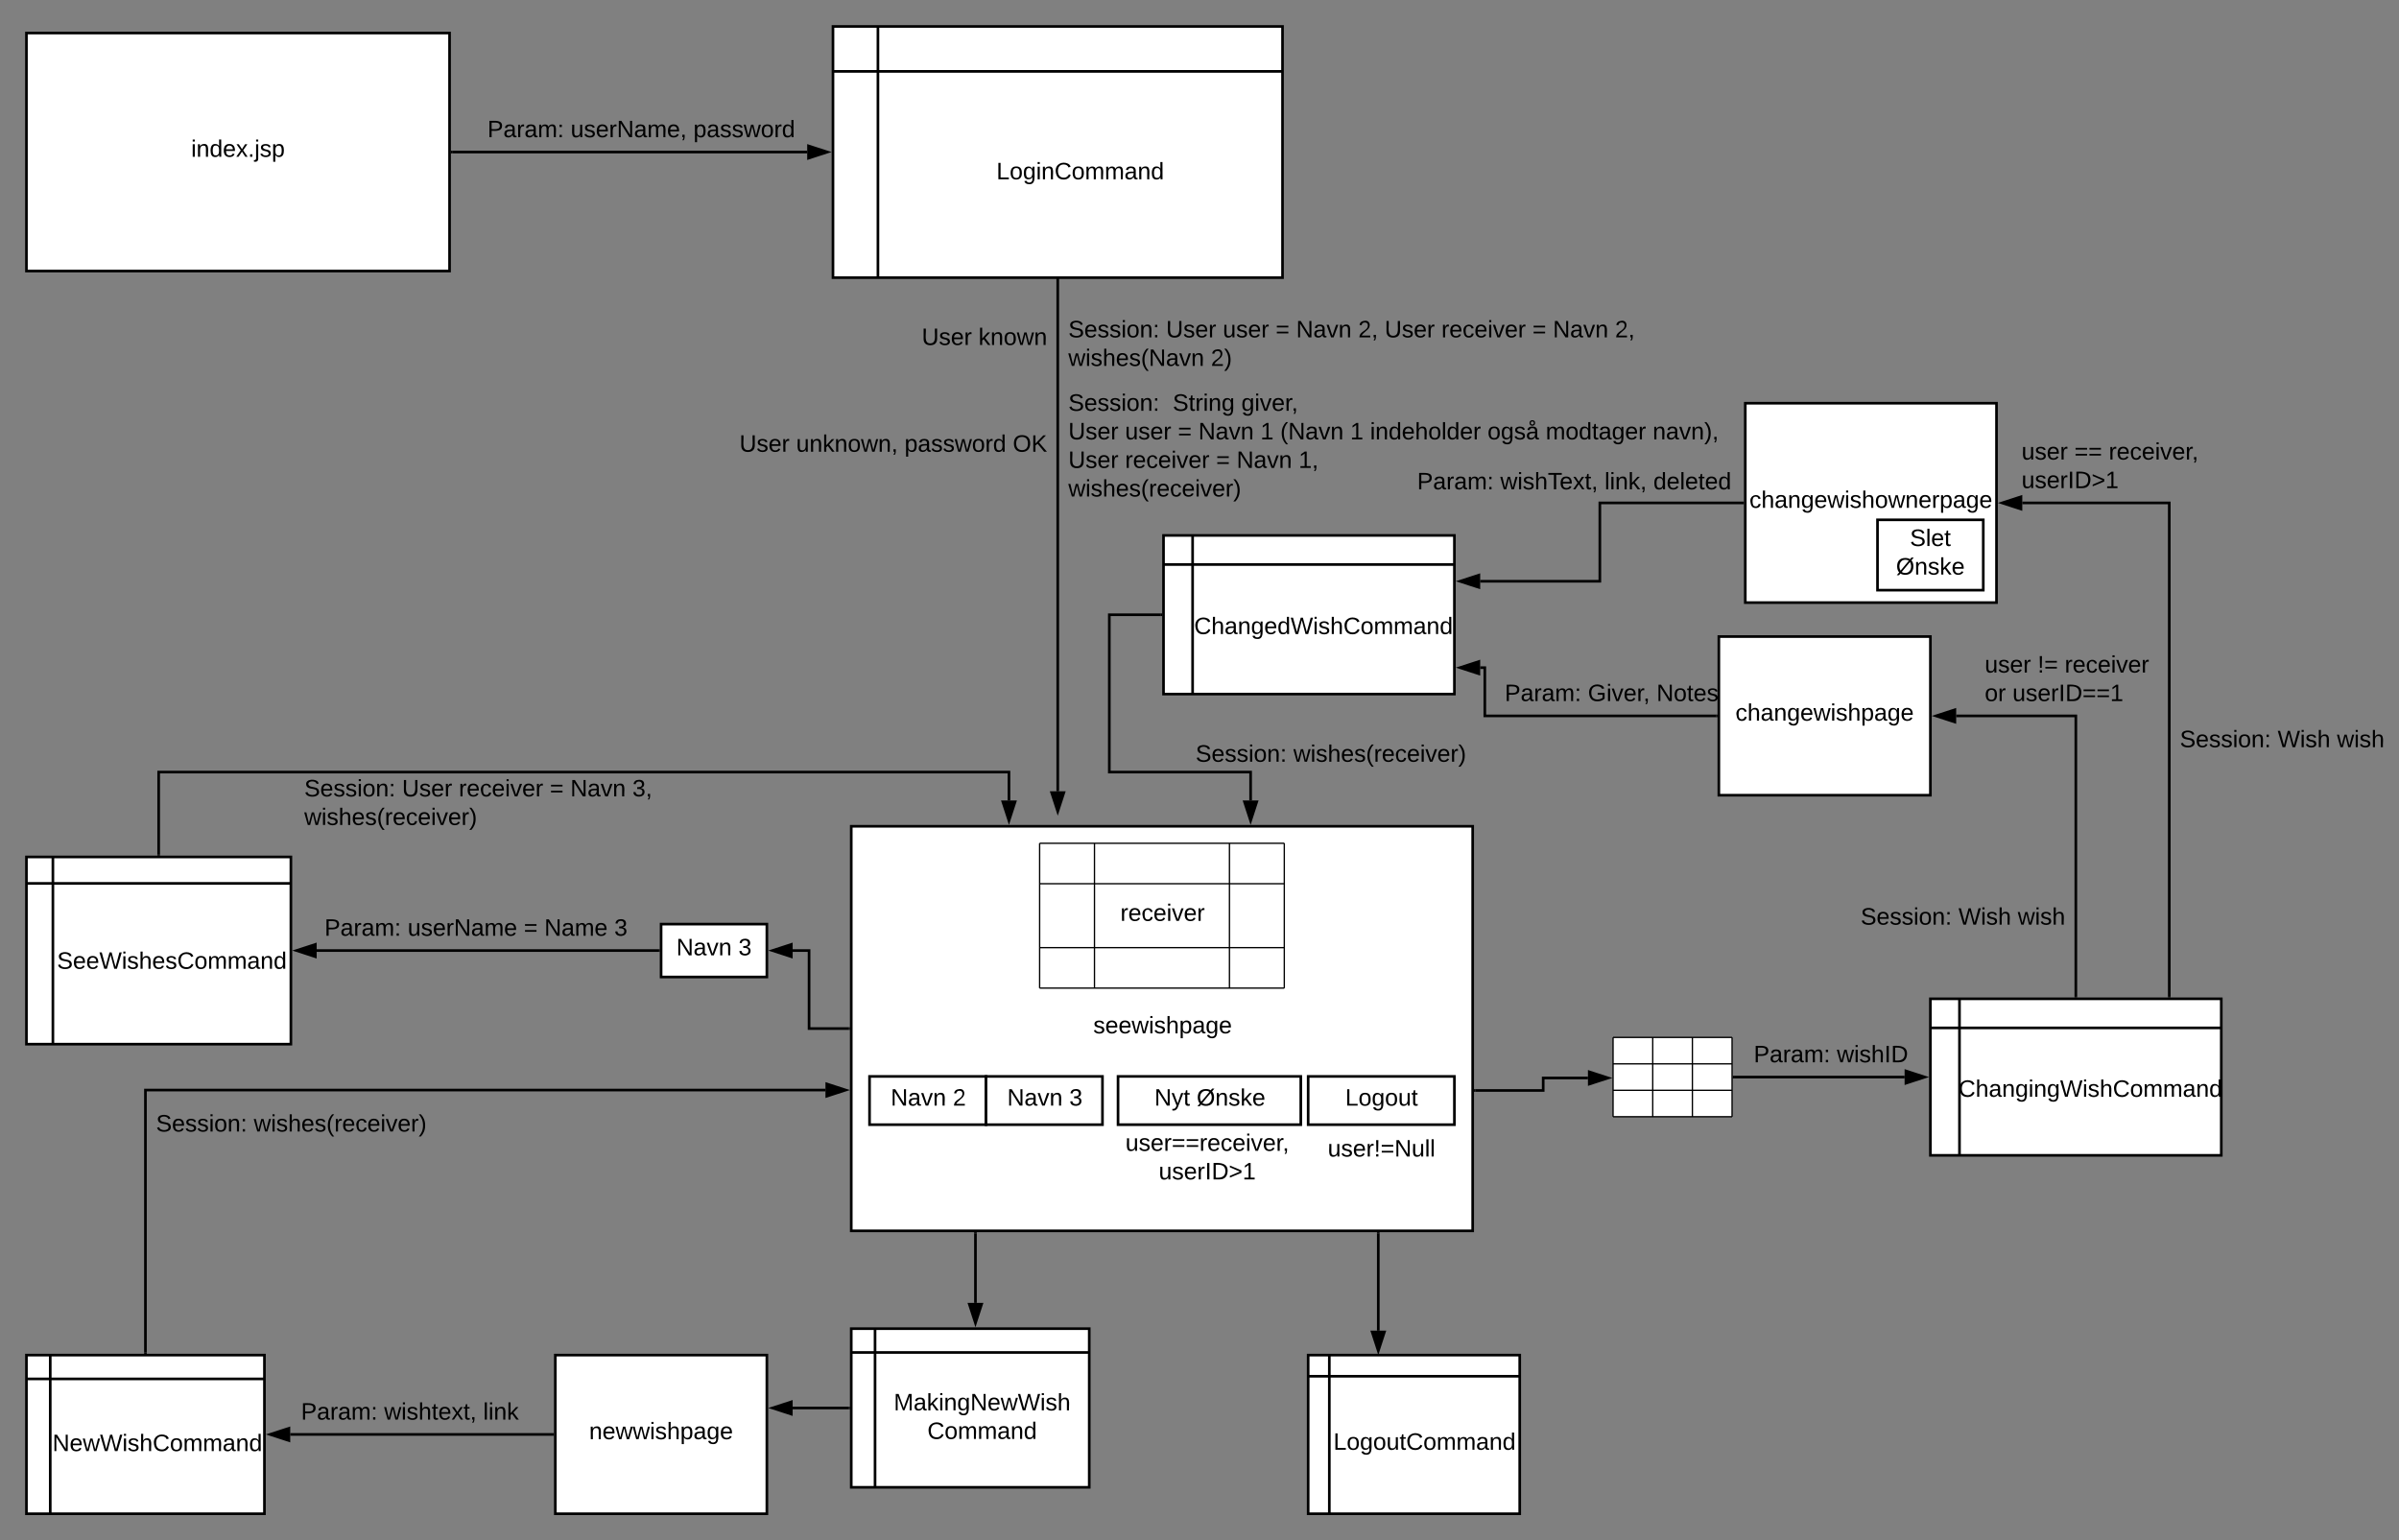 <svg xmlns="http://www.w3.org/2000/svg" xmlns:xlink="http://www.w3.org/1999/xlink" xmlns:lucid="lucid" width="1814.42" height="1165"><rect width="100%" height="100%" fill="#808080" stroke="none"/><g transform="translate(-40 -55)" lucid:page-tab-id="0_0"><path d="M60 80h320v180H60z" stroke="#000" stroke-width="2" fill="#fff"/><use xlink:href="#a" transform="matrix(1,0,0,1,65,85) translate(119.55 88.6)"/><path d="M382 170h268.5" stroke="#000" stroke-width="2" fill="none"/><path d="M382.03 171H381v-2h1.03z"/><path d="M665.76 170l-14.26 4.64v-9.28z" stroke="#000" stroke-width="2"/><use xlink:href="#b" transform="matrix(1,0,0,1,408.675,144.4) translate(0 14.4)"/><use xlink:href="#c" transform="matrix(1,0,0,1,408.675,144.4) translate(62.9 14.4)"/><use xlink:href="#d" transform="matrix(1,0,0,1,408.675,144.4) translate(155.75 14.4)"/><path d="M670 75h340v190H670zm34 0v190m-34-156h340" stroke="#000" stroke-width="2" fill="#fff"/><use xlink:href="#e" transform="matrix(1,0,0,1,709,114) translate(84.6 76.6)"/><path d="M1500 810.5h220v118.4h-220zm22 0v118.4m-22-96.4h220" stroke="#000" stroke-width="2" fill="#fff"/><use xlink:href="#f" transform="matrix(1,0,0,1,1527,837.5) translate(-5.825 47.1)"/><path d="M1260 839.7h30v20h-30zM1290 839.7h30v20h-30zM1320 839.7h30v20h-30zM1260 859.7h30v20h-30zM1290 859.7h30v20h-30zM1320 859.7h30v20h-30zM1260 879.7h30v20h-30zM1290 879.7h30v20h-30zM1320 879.7h30v20h-30z" fill="#fff"/><path d="M1260 839.7v20M1290 839.7v20M1320 839.7v20M1350 839.7v20M1260 859.7v20M1290 859.7v20M1320 859.7v20M1350 859.7v20M1260 879.7v20M1290 879.7v20M1320 879.7v20M1350 879.7v20M1260 839.7h30M1290 839.7h30M1320 839.7h30M1260 859.7h30M1290 859.7h30M1320 859.7h30M1260 879.7h30M1260 899.7h30M1290 879.7h30M1290 899.7h30M1320 879.7h30M1320 899.7h30" stroke="#000" fill="none"/><path d="M1155.82 879.84h51.34v-9.47H1241" stroke="#000" stroke-width="2" fill="none"/><path d="M1155.85 880.84h-1.03v-2h1.03z"/><path d="M1256.26 870.37L1242 875v-9.27z" stroke="#000" stroke-width="2"/><path d="M1351.5 869.7h129" stroke="#000" stroke-width="2" fill="none"/><path d="M1351.53 870.7h-1.03v-2h1.03z"/><path d="M1495.76 869.7l-14.26 4.64v-9.28z" stroke="#000" stroke-width="2"/><use xlink:href="#b" transform="matrix(1,0,0,1,1366.375,844.1) translate(0 14.4)"/><use xlink:href="#g" transform="matrix(1,0,0,1,1366.375,844.1) translate(62.9 14.4)"/><path d="M540 754h80v40h-80z" stroke="#000" stroke-width="2" fill="#fff"/><use xlink:href="#h" transform="matrix(1,0,0,1,545,759) translate(6.525 18.6)"/><use xlink:href="#i" transform="matrix(1,0,0,1,545,759) translate(53.475 18.6)"/><path d="M681.82 833h-29.9v-59H639.5" stroke="#000" stroke-width="2" fill="none"/><path d="M682.82 834h-1.02v-2h1.02z"/><path d="M624.24 774l14.26-4.64v9.28z" stroke="#000" stroke-width="2"/><path d="M538 774H279.5" stroke="#000" stroke-width="2" fill="none"/><path d="M539 775h-1.03v-2H539z"/><path d="M264.24 774l14.26-4.64v9.28z" stroke="#000" stroke-width="2"/><use xlink:href="#b" transform="matrix(1,0,0,1,285.425,748.4) translate(0 14.4)"/><use xlink:href="#j" transform="matrix(1,0,0,1,285.425,748.4) translate(62.9 14.4)"/><use xlink:href="#k" transform="matrix(1,0,0,1,285.425,748.4) translate(150.75 14.4)"/><use xlink:href="#l" transform="matrix(1,0,0,1,285.425,748.4) translate(166.25 14.4)"/><use xlink:href="#i" transform="matrix(1,0,0,1,285.425,748.4) translate(219.15 14.4)"/><path d="M60 703.2h200v141.6H60zm20 0v141.6M60 723.2h200" stroke="#000" stroke-width="2" fill="#fff"/><use xlink:href="#m" transform="matrix(1,0,0,1,85,728.2) translate(-1.875 59.6)"/><path d="M160 701.2V639h643.1v21.5" stroke="#000" stroke-width="2" fill="none"/><path d="M161 702.2h-2v-1.03h2z"/><path d="M803.1 675.76l-4.63-14.26h9.27z" stroke="#000" stroke-width="2"/><use xlink:href="#n" transform="matrix(1,0,0,1,270.138,643) translate(0 14.4)"/><use xlink:href="#o" transform="matrix(1,0,0,1,270.138,643) translate(73.95 14.4)"/><use xlink:href="#p" transform="matrix(1,0,0,1,270.138,643) translate(116.85 14.4)"/><use xlink:href="#k" transform="matrix(1,0,0,1,270.138,643) translate(185.7 14.4)"/><use xlink:href="#q" transform="matrix(1,0,0,1,270.138,643) translate(201.2 14.4)"/><use xlink:href="#r" transform="matrix(1,0,0,1,270.138,643) translate(248.15 14.4)"/><use xlink:href="#s" transform="matrix(1,0,0,1,270.138,643) translate(0 36)"/><path d="M1340 536.5h160v120h-160z" stroke="#000" stroke-width="2" fill="#fff"/><use xlink:href="#t" transform="matrix(1,0,0,1,1345,541.5) translate(7.55 58.6)"/><path d="M1680.67 808.5V435.4H1569.5" stroke="#000" stroke-width="2" fill="none"/><path d="M1681.67 809.5h-2v-1.03h2z"/><path d="M1554.24 435.4l14.26-4.64v9.28z" stroke="#000" stroke-width="2"/><use xlink:href="#u" transform="matrix(1,0,0,1,1568.946,388.2) translate(0 14.4)"/><use xlink:href="#v" transform="matrix(1,0,0,1,1568.946,388.2) translate(39.95 14.4)"/><use xlink:href="#w" transform="matrix(1,0,0,1,1568.946,388.2) translate(65.95 14.4)"/><use xlink:href="#x" transform="matrix(1,0,0,1,1568.946,388.2) translate(0 36)"/><use xlink:href="#n" transform="matrix(1,0,0,1,1688.667,605.777) translate(0 14.4)"/><use xlink:href="#y" transform="matrix(1,0,0,1,1688.667,605.777) translate(73.95 14.4)"/><use xlink:href="#z" transform="matrix(1,0,0,1,1688.667,605.777) translate(118.85 14.4)"/><path d="M1338 596.5h-175V560h-3.5" stroke="#000" stroke-width="2" fill="none"/><path d="M1339 597.5h-1.03v-2h1.03z"/><path d="M1144.24 560l14.26-4.64v9.28z" stroke="#000" stroke-width="2"/><use xlink:href="#b" transform="matrix(1,0,0,1,1178.059,570.9) translate(0 14.4)"/><use xlink:href="#A" transform="matrix(1,0,0,1,1178.059,570.9) translate(62.9 14.4)"/><use xlink:href="#B" transform="matrix(1,0,0,1,1178.059,570.9) translate(114.8 14.4)"/><path d="M920 460h220v120H920zm22 0v120m-22-98h220" stroke="#000" stroke-width="2" fill="#fff"/><use xlink:href="#C" transform="matrix(1,0,0,1,947,487) translate(-3.85 47.6)"/><path d="M918 520h-39v119h106.87v21.5" stroke="#000" stroke-width="2" fill="none"/><path d="M919 521h-1.03v-2H919z"/><path d="M985.87 675.76l-4.64-14.26h9.27z" stroke="#000" stroke-width="2"/><use xlink:href="#n" transform="matrix(1,0,0,1,944.27,616.774) translate(0 14.4)"/><use xlink:href="#D" transform="matrix(1,0,0,1,944.27,616.774) translate(73.95 14.4)"/><path d="M1358 435.4h-108v59.27h-90.5" stroke="#000" stroke-width="2" fill="none"/><path d="M1359 436.4h-1.03v-2h1.03z"/><path d="M1144.24 494.67l14.26-4.64v9.27z" stroke="#000" stroke-width="2"/><use xlink:href="#b" transform="matrix(1,0,0,1,1111.819,410.737) translate(0 14.4)"/><use xlink:href="#E" transform="matrix(1,0,0,1,1111.819,410.737) translate(62.9 14.4)"/><use xlink:href="#F" transform="matrix(1,0,0,1,1111.819,410.737) translate(141.75 14.4)"/><use xlink:href="#G" transform="matrix(1,0,0,1,1111.819,410.737) translate(178.65 14.4)"/><path d="M1610 808.5v-212h-90.5" stroke="#000" stroke-width="2" fill="none"/><path d="M1611 809.5h-2v-1.03h2z"/><path d="M1504.24 596.5l14.26-4.64v9.28z" stroke="#000" stroke-width="2"/><use xlink:href="#u" transform="matrix(1,0,0,1,1541.111,549.3) translate(0 14.4)"/><use xlink:href="#H" transform="matrix(1,0,0,1,1541.111,549.3) translate(39.95 14.4)"/><use xlink:href="#I" transform="matrix(1,0,0,1,1541.111,549.3) translate(60.45 14.4)"/><use xlink:href="#J" transform="matrix(1,0,0,1,1541.111,549.3) translate(0 36)"/><use xlink:href="#K" transform="matrix(1,0,0,1,1541.111,549.3) translate(20.95 36)"/><use xlink:href="#n" transform="matrix(1,0,0,1,1447.25,739.99) translate(0 14.4)"/><use xlink:href="#y" transform="matrix(1,0,0,1,1447.25,739.99) translate(73.95 14.4)"/><use xlink:href="#z" transform="matrix(1,0,0,1,1447.25,739.99) translate(118.85 14.4)"/><path d="M840 266v387.5M840 266.03V265" stroke="#000" stroke-width="2" fill="none"/><path d="M840 668.76l-4.64-14.26h9.28z" stroke="#000" stroke-width="2"/><use xlink:href="#L" transform="matrix(1,0,0,1,737.15,301.533) translate(0 14.4)"/><use xlink:href="#M" transform="matrix(1,0,0,1,737.15,301.533) translate(42.9 14.4)"/><use xlink:href="#L" transform="matrix(1,0,0,1,599.25,382.283) translate(0 14.4)"/><use xlink:href="#N" transform="matrix(1,0,0,1,599.25,382.283) translate(42.9 14.4)"/><use xlink:href="#O" transform="matrix(1,0,0,1,599.25,382.283) translate(124.85 14.4)"/><use xlink:href="#P" transform="matrix(1,0,0,1,599.25,382.283) translate(206.75 14.4)"/><use xlink:href="#Q" transform="matrix(1,0,0,1,848,351.339) translate(0 14.4)"/><use xlink:href="#R" transform="matrix(1,0,0,1,848,351.339) translate(78.95 14.4)"/><use xlink:href="#S" transform="matrix(1,0,0,1,848,351.339) translate(130.85 14.4)"/><use xlink:href="#L" transform="matrix(1,0,0,1,848,351.339) translate(0 36)"/><use xlink:href="#T" transform="matrix(1,0,0,1,848,351.339) translate(42.9 36)"/><use xlink:href="#k" transform="matrix(1,0,0,1,848,351.339) translate(82.85 36)"/><use xlink:href="#q" transform="matrix(1,0,0,1,848,351.339) translate(98.35 36)"/><use xlink:href="#U" transform="matrix(1,0,0,1,848,351.339) translate(145.3 36)"/><use xlink:href="#V" transform="matrix(1,0,0,1,848,351.339) translate(160.3 36)"/><use xlink:href="#U" transform="matrix(1,0,0,1,848,351.339) translate(213.2 36)"/><use xlink:href="#W" transform="matrix(1,0,0,1,848,351.339) translate(228.2 36)"/><use xlink:href="#X" transform="matrix(1,0,0,1,848,351.339) translate(317.05 36)"/><use xlink:href="#Y" transform="matrix(1,0,0,1,848,351.339) translate(361.05 36)"/><use xlink:href="#Z" transform="matrix(1,0,0,1,848,351.339) translate(441.95 36)"/><use xlink:href="#L" transform="matrix(1,0,0,1,848,351.339) translate(0 57.6)"/><use xlink:href="#p" transform="matrix(1,0,0,1,848,351.339) translate(42.9 57.6)"/><use xlink:href="#k" transform="matrix(1,0,0,1,848,351.339) translate(111.75 57.6)"/><use xlink:href="#q" transform="matrix(1,0,0,1,848,351.339) translate(127.25 57.6)"/><use xlink:href="#aa" transform="matrix(1,0,0,1,848,351.339) translate(174.2 57.6)"/><use xlink:href="#s" transform="matrix(1,0,0,1,848,351.339) translate(0 79.2)"/><use xlink:href="#n" transform="matrix(1,0,0,1,848,295.778) translate(0 14.4)"/><use xlink:href="#o" transform="matrix(1,0,0,1,848,295.778) translate(73.95 14.4)"/><use xlink:href="#T" transform="matrix(1,0,0,1,848,295.778) translate(116.85 14.4)"/><use xlink:href="#k" transform="matrix(1,0,0,1,848,295.778) translate(156.8 14.4)"/><use xlink:href="#q" transform="matrix(1,0,0,1,848,295.778) translate(172.3 14.4)"/><use xlink:href="#ab" transform="matrix(1,0,0,1,848,295.778) translate(219.25 14.4)"/><use xlink:href="#o" transform="matrix(1,0,0,1,848,295.778) translate(239.25 14.4)"/><use xlink:href="#p" transform="matrix(1,0,0,1,848,295.778) translate(282.15 14.4)"/><use xlink:href="#k" transform="matrix(1,0,0,1,848,295.778) translate(351 14.4)"/><use xlink:href="#q" transform="matrix(1,0,0,1,848,295.778) translate(366.5 14.4)"/><use xlink:href="#ac" transform="matrix(1,0,0,1,848,295.778) translate(413.45 14.4)"/><use xlink:href="#ad" transform="matrix(1,0,0,1,848,295.778) translate(0 36)"/><use xlink:href="#ae" transform="matrix(1,0,0,1,848,295.778) translate(107.8 36)"/><path d="M683.82 680h470v306h-470z" stroke="#000" stroke-width="2" fill="#fff"/><use xlink:href="#af" transform="matrix(1,0,0,1,688.824,685) translate(178.05 151.6)"/><path d="M826.3 692.85h41.48v30.6H826.3zM867.78 692.85h102.1v30.6h-102.1z" fill="#fff"/><path d="M969.87 692.85h41.47v30.6h-41.47zM826.3 723.45h41.48v48.35H826.3zM867.78 723.45h102.1v48.35h-102.1z" fill="#fff"/><path d="M969.87 723.45h41.47v48.35h-41.47zM826.3 771.8h41.48v30.6H826.3z" fill="#fff"/><path d="M867.78 771.8h102.1v30.6h-102.1z" fill="#fff"/><path d="M969.87 771.8h41.47v30.6h-41.47z" fill="#fff"/><path d="M826.3 692.85v30.6M867.78 692.85v30.6M969.87 692.85v30.6M1011.34 692.85v30.6M826.3 723.45v48.35M867.78 723.45v48.35M969.87 723.45v48.35M1011.34 723.45v48.35M826.3 771.8v30.6M867.78 771.8v30.6M969.87 771.8v30.6M1011.34 771.8v30.6M826.3 692.85h41.48M867.78 692.85h102.1M969.87 692.85h41.47M826.3 723.45h41.48M867.78 723.45h102.1M969.87 723.45h41.47M826.3 771.8h41.48M826.3 802.4h41.48M867.78 771.8h102.1M867.78 802.4h102.1M969.87 771.8h41.47M969.87 802.4h41.47" stroke="#000" fill="none"/><g><use xlink:href="#ag" transform="matrix(1,0,0,1,872.78,728.452) translate(14.575 23.1)"/></g><path d="M697.65 869.2h88.1v36.5h-88.1z" stroke="#000" stroke-width="2" fill="#fff"/><g><use xlink:href="#h" transform="matrix(1,0,0,1,702.647,874.2) translate(11.025 17.1)"/><use xlink:href="#ah" transform="matrix(1,0,0,1,702.647,874.2) translate(57.975 17.1)"/></g><path d="M785.74 869.2h88.08v36.5h-88.08z" stroke="#000" stroke-width="2" fill="#fff"/><g><use xlink:href="#h" transform="matrix(1,0,0,1,790.735,874.2) translate(11.025 17.1)"/><use xlink:href="#i" transform="matrix(1,0,0,1,790.735,874.2) translate(57.975 17.1)"/></g><path d="M1029.4 869.2H1140v36.5h-110.6z" stroke="#000" stroke-width="2" fill="#fff"/><g><use xlink:href="#ai" transform="matrix(1,0,0,1,1034.412,874.2) translate(23 17.1)"/></g><path d="M885.6 869.2h138.22v36.5H885.6z" stroke="#000" stroke-width="2" fill="#fff"/><g><use xlink:href="#aj" transform="matrix(1,0,0,1,890.588,874.2) translate(22.525 17.1)"/><use xlink:href="#ak" transform="matrix(1,0,0,1,890.588,874.2) translate(54.475 17.1)"/></g><path d="M885.6 905.7h134.7v53.2H885.6z" stroke="#000" stroke-opacity="0" stroke-width="2" fill="#fff" fill-opacity="0"/><g><use xlink:href="#al" transform="matrix(1,0,0,1,890.588,910.7) translate(0.6 14.8)"/><use xlink:href="#x" transform="matrix(1,0,0,1,890.588,910.7) translate(25.8 36.4)"/></g><path d="M1017.35 905.7h134.7V946h-134.7z" stroke="#000" stroke-opacity="0" stroke-width="2" fill="#fff" fill-opacity="0"/><g><use xlink:href="#am" transform="matrix(1,0,0,1,1022.353,910.7) translate(21.85 19.1)"/></g><path d="M1360 360h190v150.8h-190z" stroke="#000" stroke-width="2" fill="#fff"/><g><use xlink:href="#an" transform="matrix(1,0,0,1,1365,365) translate(-1.9 74.1)"/></g><path d="M1460 448.2h80v53.2h-80z" stroke="#000" stroke-width="2" fill="#fff"/><g><use xlink:href="#ao" transform="matrix(1,0,0,1,1465,453.2) translate(19.525 14.8)"/><use xlink:href="#ak" transform="matrix(1,0,0,1,1465,453.2) translate(9 36.4)"/></g><path d="M777.76 988v52.5" stroke="#000" stroke-width="2" fill="none"/><path d="M778.76 988.03h-2V987h2z"/><path d="M777.76 1055.76l-4.63-14.26h9.27z" stroke="#000" stroke-width="2"/><path d="M60 1080h180v120H60zm18 0v120m-18-102h180" stroke="#000" stroke-width="2" fill="#fff"/><g><use xlink:href="#ap" transform="matrix(1,0,0,1,83,1103) translate(-3.325 49.6)"/></g><path d="M150 1078V879.52h514.32" stroke="#000" stroke-width="2" fill="none"/><path d="M151 1079h-2v-1.03h2z"/><path d="M679.6 879.52l-14.28 4.63v-9.27z" stroke="#000" stroke-width="2"/><g><use xlink:href="#n" transform="matrix(1,0,0,1,158,896.491) translate(0 14.4)"/><use xlink:href="#D" transform="matrix(1,0,0,1,158,896.491) translate(73.95 14.4)"/></g><path d="M460 1080h160v120H460z" stroke="#000" stroke-width="2" fill="#fff"/><g><use xlink:href="#aq" transform="matrix(1,0,0,1,465,1085) translate(20.575 58.6)"/></g><path d="M458 1140H259.5" stroke="#000" stroke-width="2" fill="none"/><path d="M459 1141h-1.03v-2H459z"/><path d="M244.24 1140l14.26-4.64v9.28z" stroke="#000" stroke-width="2"/><g><use xlink:href="#b" transform="matrix(1,0,0,1,267.65,1114.4) translate(0 14.4)"/><use xlink:href="#ar" transform="matrix(1,0,0,1,267.65,1114.4) translate(62.9 14.4)"/><use xlink:href="#as" transform="matrix(1,0,0,1,267.65,1114.4) translate(137.8 14.4)"/></g><path d="M683.82 1060h180v120h-180zm18 0v120m-18-102h180" stroke="#000" stroke-width="2" fill="#fff"/><g><use xlink:href="#at" transform="matrix(1,0,0,1,706.824,1083) translate(9.15 38.8)"/><use xlink:href="#au" transform="matrix(1,0,0,1,706.824,1083) translate(34.575 60.4)"/></g><path d="M681.82 1120H639.5" stroke="#000" stroke-width="2" fill="none"/><path d="M682.82 1121h-1.02v-2h1.02z"/><path d="M624.24 1120l14.26-4.64v9.28z" stroke="#000" stroke-width="2"/><path d="M1082.43 988v73.5" stroke="#000" stroke-width="2" fill="none"/><path d="M1083.43 988.03h-2V987h2z"/><path d="M1082.43 1076.76l-4.63-14.26h9.27z" stroke="#000" stroke-width="2"/><path d="M1029.4 1080h160v120h-160zm16 0v120m-16-104h160" stroke="#000" stroke-width="2" fill="#fff"/><g><use xlink:href="#av" transform="matrix(1,0,0,1,1050.412,1101) translate(-1.925 50.6)"/></g><defs><path d="M24-231v-30h32v30H24zM24 0v-190h32V0H24" id="aw"/><path d="M117-194c89-4 53 116 60 194h-32v-121c0-31-8-49-39-48C34-167 62-67 57 0H25l-1-190h30c1 10-1 24 2 32 11-22 29-35 61-36" id="ax"/><path d="M85-194c31 0 48 13 60 33l-1-100h32l1 261h-30c-2-10 0-23-3-31C134-8 116 4 85 4 32 4 16-35 15-94c0-66 23-100 70-100zm9 24c-40 0-46 34-46 75 0 40 6 74 45 74 42 0 51-32 51-76 0-42-9-74-50-73" id="ay"/><path d="M100-194c63 0 86 42 84 106H49c0 40 14 67 53 68 26 1 43-12 49-29l28 8c-11 28-37 45-77 45C44 4 14-33 15-96c1-61 26-98 85-98zm52 81c6-60-76-77-97-28-3 7-6 17-6 28h103" id="az"/><path d="M141 0L90-78 38 0H4l68-98-65-92h35l48 74 47-74h35l-64 92 68 98h-35" id="aA"/><path d="M33 0v-38h34V0H33" id="aB"/><path d="M24-231v-30h32v30H24zM-9 49c24 4 33-6 33-30v-209h32V24c2 40-23 58-65 49V49" id="aC"/><path d="M135-143c-3-34-86-38-87 0 15 53 115 12 119 90S17 21 10-45l28-5c4 36 97 45 98 0-10-56-113-15-118-90-4-57 82-63 122-42 12 7 21 19 24 35" id="aD"/><path d="M115-194c55 1 70 41 70 98S169 2 115 4C84 4 66-9 55-30l1 105H24l-1-265h31l2 30c10-21 28-34 59-34zm-8 174c40 0 45-34 45-75s-6-73-45-74c-42 0-51 32-51 76 0 43 10 73 51 73" id="aE"/><g id="a"><use transform="matrix(0.05,0,0,0.05,0,0)" xlink:href="#aw"/><use transform="matrix(0.05,0,0,0.05,3.95,0)" xlink:href="#ax"/><use transform="matrix(0.05,0,0,0.05,13.95,0)" xlink:href="#ay"/><use transform="matrix(0.05,0,0,0.05,23.95,0)" xlink:href="#az"/><use transform="matrix(0.05,0,0,0.05,33.95,0)" xlink:href="#aA"/><use transform="matrix(0.05,0,0,0.05,42.95,0)" xlink:href="#aB"/><use transform="matrix(0.05,0,0,0.05,47.95,0)" xlink:href="#aC"/><use transform="matrix(0.05,0,0,0.05,51.9,0)" xlink:href="#aD"/><use transform="matrix(0.05,0,0,0.05,60.9,0)" xlink:href="#aE"/></g><path d="M30-248c87 1 191-15 191 75 0 78-77 80-158 76V0H30v-248zm33 125c57 0 124 11 124-50 0-59-68-47-124-48v98" id="aF"/><path d="M141-36C126-15 110 5 73 4 37 3 15-17 15-53c-1-64 63-63 125-63 3-35-9-54-41-54-24 1-41 7-42 31l-33-3c5-37 33-52 76-52 45 0 72 20 72 64v82c-1 20 7 32 28 27v20c-31 9-61-2-59-35zM48-53c0 20 12 33 32 33 41-3 63-29 60-74-43 2-92-5-92 41" id="aG"/><path d="M114-163C36-179 61-72 57 0H25l-1-190h30c1 12-1 29 2 39 6-27 23-49 58-41v29" id="aH"/><path d="M210-169c-67 3-38 105-44 169h-31v-121c0-29-5-50-35-48C34-165 62-65 56 0H25l-1-190h30c1 10-1 24 2 32 10-44 99-50 107 0 11-21 27-35 58-36 85-2 47 119 55 194h-31v-121c0-29-5-49-35-48" id="aI"/><path d="M33-154v-36h34v36H33zM33 0v-36h34V0H33" id="aJ"/><g id="b"><use transform="matrix(0.05,0,0,0.05,0,0)" xlink:href="#aF"/><use transform="matrix(0.05,0,0,0.05,12,0)" xlink:href="#aG"/><use transform="matrix(0.05,0,0,0.05,22,0)" xlink:href="#aH"/><use transform="matrix(0.05,0,0,0.05,27.95,0)" xlink:href="#aG"/><use transform="matrix(0.05,0,0,0.05,37.95,0)" xlink:href="#aI"/><use transform="matrix(0.05,0,0,0.05,52.9,0)" xlink:href="#aJ"/></g><path d="M84 4C-5 8 30-112 23-190h32v120c0 31 7 50 39 49 72-2 45-101 50-169h31l1 190h-30c-1-10 1-25-2-33-11 22-28 36-60 37" id="aK"/><path d="M190 0L58-211 59 0H30v-248h39L202-35l-2-213h31V0h-41" id="aL"/><path d="M68-38c1 34 0 65-14 84H32c9-13 17-26 17-46H33v-38h35" id="aM"/><g id="c"><use transform="matrix(0.05,0,0,0.05,0,0)" xlink:href="#aK"/><use transform="matrix(0.05,0,0,0.05,10,0)" xlink:href="#aD"/><use transform="matrix(0.05,0,0,0.05,19,0)" xlink:href="#az"/><use transform="matrix(0.05,0,0,0.05,29,0)" xlink:href="#aH"/><use transform="matrix(0.05,0,0,0.05,34.95,0)" xlink:href="#aL"/><use transform="matrix(0.05,0,0,0.05,47.9,0)" xlink:href="#aG"/><use transform="matrix(0.05,0,0,0.05,57.9,0)" xlink:href="#aI"/><use transform="matrix(0.05,0,0,0.05,72.85,0)" xlink:href="#az"/><use transform="matrix(0.05,0,0,0.05,82.85,0)" xlink:href="#aM"/></g><path d="M206 0h-36l-40-164L89 0H53L-1-190h32L70-26l43-164h34l41 164 42-164h31" id="aN"/><path d="M100-194c62-1 85 37 85 99 1 63-27 99-86 99S16-35 15-95c0-66 28-99 85-99zM99-20c44 1 53-31 53-75 0-43-8-75-51-75s-53 32-53 75 10 74 51 75" id="aO"/><g id="d"><use transform="matrix(0.05,0,0,0.05,0,0)" xlink:href="#aE"/><use transform="matrix(0.05,0,0,0.05,10,0)" xlink:href="#aG"/><use transform="matrix(0.05,0,0,0.05,20,0)" xlink:href="#aD"/><use transform="matrix(0.05,0,0,0.05,29,0)" xlink:href="#aD"/><use transform="matrix(0.05,0,0,0.05,38,0)" xlink:href="#aN"/><use transform="matrix(0.05,0,0,0.05,50.95,0)" xlink:href="#aO"/><use transform="matrix(0.05,0,0,0.05,60.95,0)" xlink:href="#aH"/><use transform="matrix(0.05,0,0,0.05,66.9,0)" xlink:href="#ay"/></g><path d="M30 0v-248h33v221h125V0H30" id="aP"/><path d="M177-190C167-65 218 103 67 71c-23-6-38-20-44-43l32-5c15 47 100 32 89-28v-30C133-14 115 1 83 1 29 1 15-40 15-95c0-56 16-97 71-98 29-1 48 16 59 35 1-10 0-23 2-32h30zM94-22c36 0 50-32 50-73 0-42-14-75-50-75-39 0-46 34-46 75s6 73 46 73" id="aQ"/><path d="M212-179c-10-28-35-45-73-45-59 0-87 40-87 99 0 60 29 101 89 101 43 0 62-24 78-52l27 14C228-24 195 4 139 4 59 4 22-46 18-125c-6-104 99-153 187-111 19 9 31 26 39 46" id="aR"/><g id="e"><use transform="matrix(0.05,0,0,0.05,0,0)" xlink:href="#aP"/><use transform="matrix(0.05,0,0,0.05,10,0)" xlink:href="#aO"/><use transform="matrix(0.05,0,0,0.05,20,0)" xlink:href="#aQ"/><use transform="matrix(0.05,0,0,0.05,30,0)" xlink:href="#aw"/><use transform="matrix(0.05,0,0,0.05,33.95,0)" xlink:href="#ax"/><use transform="matrix(0.05,0,0,0.05,43.95,0)" xlink:href="#aR"/><use transform="matrix(0.05,0,0,0.05,56.9,0)" xlink:href="#aO"/><use transform="matrix(0.05,0,0,0.05,66.9,0)" xlink:href="#aI"/><use transform="matrix(0.05,0,0,0.05,81.85,0)" xlink:href="#aI"/><use transform="matrix(0.05,0,0,0.05,96.8,0)" xlink:href="#aG"/><use transform="matrix(0.05,0,0,0.05,106.8,0)" xlink:href="#ax"/><use transform="matrix(0.05,0,0,0.05,116.8,0)" xlink:href="#ay"/></g><path d="M106-169C34-169 62-67 57 0H25v-261h32l-1 103c12-21 28-36 61-36 89 0 53 116 60 194h-32v-121c2-32-8-49-39-48" id="aS"/><path d="M266 0h-40l-56-210L115 0H75L2-248h35L96-30l15-64 43-154h32l59 218 59-218h35" id="aT"/><g id="f"><use transform="matrix(0.05,0,0,0.05,0,0)" xlink:href="#aR"/><use transform="matrix(0.05,0,0,0.05,12.95,0)" xlink:href="#aS"/><use transform="matrix(0.05,0,0,0.05,22.95,0)" xlink:href="#aG"/><use transform="matrix(0.05,0,0,0.05,32.95,0)" xlink:href="#ax"/><use transform="matrix(0.05,0,0,0.05,42.95,0)" xlink:href="#aQ"/><use transform="matrix(0.05,0,0,0.05,52.95,0)" xlink:href="#aw"/><use transform="matrix(0.05,0,0,0.05,56.9,0)" xlink:href="#ax"/><use transform="matrix(0.05,0,0,0.05,66.9,0)" xlink:href="#aQ"/><use transform="matrix(0.05,0,0,0.05,76.9,0)" xlink:href="#aT"/><use transform="matrix(0.05,0,0,0.05,93.85,0)" xlink:href="#aw"/><use transform="matrix(0.05,0,0,0.05,97.8,0)" xlink:href="#aD"/><use transform="matrix(0.05,0,0,0.05,106.8,0)" xlink:href="#aS"/><use transform="matrix(0.05,0,0,0.05,116.8,0)" xlink:href="#aR"/><use transform="matrix(0.05,0,0,0.05,129.75,0)" xlink:href="#aO"/><use transform="matrix(0.05,0,0,0.05,139.75,0)" xlink:href="#aI"/><use transform="matrix(0.05,0,0,0.05,154.7,0)" xlink:href="#aI"/><use transform="matrix(0.05,0,0,0.05,169.65,0)" xlink:href="#aG"/><use transform="matrix(0.05,0,0,0.05,179.65,0)" xlink:href="#ax"/><use transform="matrix(0.05,0,0,0.05,189.65,0)" xlink:href="#ay"/></g><path d="M33 0v-248h34V0H33" id="aU"/><path d="M30-248c118-7 216 8 213 122C240-48 200 0 122 0H30v-248zM63-27c89 8 146-16 146-99s-60-101-146-95v194" id="aV"/><g id="g"><use transform="matrix(0.05,0,0,0.05,0,0)" xlink:href="#aN"/><use transform="matrix(0.05,0,0,0.05,12.95,0)" xlink:href="#aw"/><use transform="matrix(0.05,0,0,0.05,16.9,0)" xlink:href="#aD"/><use transform="matrix(0.05,0,0,0.05,25.9,0)" xlink:href="#aS"/><use transform="matrix(0.05,0,0,0.05,35.9,0)" xlink:href="#aU"/><use transform="matrix(0.05,0,0,0.05,40.9,0)" xlink:href="#aV"/></g><path d="M108 0H70L1-190h34L89-25l56-165h34" id="aW"/><g id="h"><use transform="matrix(0.05,0,0,0.05,0,0)" xlink:href="#aL"/><use transform="matrix(0.05,0,0,0.05,12.95,0)" xlink:href="#aG"/><use transform="matrix(0.05,0,0,0.05,22.95,0)" xlink:href="#aW"/><use transform="matrix(0.05,0,0,0.05,31.95,0)" xlink:href="#ax"/></g><path d="M126-127c33 6 58 20 58 59 0 88-139 92-164 29-3-8-5-16-6-25l32-3c6 27 21 44 54 44 32 0 52-15 52-46 0-38-36-46-79-43v-28c39 1 72-4 72-42 0-27-17-43-46-43-28 0-47 15-49 41l-32-3c6-42 35-63 81-64 48-1 79 21 79 65 0 36-21 52-52 59" id="aX"/><use transform="matrix(0.05,0,0,0.05,0,0)" xlink:href="#aX" id="i"/><g id="j"><use transform="matrix(0.05,0,0,0.05,0,0)" xlink:href="#aK"/><use transform="matrix(0.05,0,0,0.05,10,0)" xlink:href="#aD"/><use transform="matrix(0.05,0,0,0.05,19,0)" xlink:href="#az"/><use transform="matrix(0.05,0,0,0.05,29,0)" xlink:href="#aH"/><use transform="matrix(0.05,0,0,0.05,34.95,0)" xlink:href="#aL"/><use transform="matrix(0.05,0,0,0.05,47.9,0)" xlink:href="#aG"/><use transform="matrix(0.05,0,0,0.05,57.9,0)" xlink:href="#aI"/><use transform="matrix(0.05,0,0,0.05,72.85,0)" xlink:href="#az"/></g><path d="M18-150v-26h174v26H18zm0 90v-26h174v26H18" id="aY"/><use transform="matrix(0.05,0,0,0.05,0,0)" xlink:href="#aY" id="k"/><g id="l"><use transform="matrix(0.05,0,0,0.05,0,0)" xlink:href="#aL"/><use transform="matrix(0.05,0,0,0.05,12.95,0)" xlink:href="#aG"/><use transform="matrix(0.05,0,0,0.05,22.95,0)" xlink:href="#aI"/><use transform="matrix(0.05,0,0,0.05,37.9,0)" xlink:href="#az"/></g><path d="M185-189c-5-48-123-54-124 2 14 75 158 14 163 119 3 78-121 87-175 55-17-10-28-26-33-46l33-7c5 56 141 63 141-1 0-78-155-14-162-118-5-82 145-84 179-34 5 7 8 16 11 25" id="aZ"/><g id="m"><use transform="matrix(0.05,0,0,0.05,0,0)" xlink:href="#aZ"/><use transform="matrix(0.05,0,0,0.05,12,0)" xlink:href="#az"/><use transform="matrix(0.05,0,0,0.05,22,0)" xlink:href="#az"/><use transform="matrix(0.05,0,0,0.05,32,0)" xlink:href="#aT"/><use transform="matrix(0.05,0,0,0.05,48.95,0)" xlink:href="#aw"/><use transform="matrix(0.05,0,0,0.05,52.9,0)" xlink:href="#aD"/><use transform="matrix(0.05,0,0,0.05,61.9,0)" xlink:href="#aS"/><use transform="matrix(0.05,0,0,0.05,71.9,0)" xlink:href="#az"/><use transform="matrix(0.05,0,0,0.05,81.9,0)" xlink:href="#aD"/><use transform="matrix(0.05,0,0,0.05,90.9,0)" xlink:href="#aR"/><use transform="matrix(0.05,0,0,0.05,103.85,0)" xlink:href="#aO"/><use transform="matrix(0.05,0,0,0.05,113.85,0)" xlink:href="#aI"/><use transform="matrix(0.05,0,0,0.05,128.8,0)" xlink:href="#aI"/><use transform="matrix(0.05,0,0,0.05,143.75,0)" xlink:href="#aG"/><use transform="matrix(0.05,0,0,0.05,153.75,0)" xlink:href="#ax"/><use transform="matrix(0.05,0,0,0.05,163.75,0)" xlink:href="#ay"/></g><g id="n"><use transform="matrix(0.05,0,0,0.05,0,0)" xlink:href="#aZ"/><use transform="matrix(0.05,0,0,0.05,12,0)" xlink:href="#az"/><use transform="matrix(0.05,0,0,0.05,22,0)" xlink:href="#aD"/><use transform="matrix(0.05,0,0,0.05,31,0)" xlink:href="#aD"/><use transform="matrix(0.05,0,0,0.05,40,0)" xlink:href="#aw"/><use transform="matrix(0.05,0,0,0.05,43.95,0)" xlink:href="#aO"/><use transform="matrix(0.05,0,0,0.05,53.95,0)" xlink:href="#ax"/><use transform="matrix(0.05,0,0,0.05,63.95,0)" xlink:href="#aJ"/></g><path d="M232-93c-1 65-40 97-104 97C67 4 28-28 28-90v-158h33c8 89-33 224 67 224 102 0 64-133 71-224h33v155" id="ba"/><g id="o"><use transform="matrix(0.05,0,0,0.05,0,0)" xlink:href="#ba"/><use transform="matrix(0.05,0,0,0.05,12.95,0)" xlink:href="#aD"/><use transform="matrix(0.05,0,0,0.05,21.95,0)" xlink:href="#az"/><use transform="matrix(0.05,0,0,0.05,31.95,0)" xlink:href="#aH"/></g><path d="M96-169c-40 0-48 33-48 73s9 75 48 75c24 0 41-14 43-38l32 2c-6 37-31 61-74 61-59 0-76-41-82-99-10-93 101-131 147-64 4 7 5 14 7 22l-32 3c-4-21-16-35-41-35" id="bb"/><g id="p"><use transform="matrix(0.05,0,0,0.05,0,0)" xlink:href="#aH"/><use transform="matrix(0.05,0,0,0.05,5.95,0)" xlink:href="#az"/><use transform="matrix(0.05,0,0,0.05,15.95,0)" xlink:href="#bb"/><use transform="matrix(0.05,0,0,0.05,24.95,0)" xlink:href="#az"/><use transform="matrix(0.05,0,0,0.05,34.95,0)" xlink:href="#aw"/><use transform="matrix(0.05,0,0,0.05,38.9,0)" xlink:href="#aW"/><use transform="matrix(0.05,0,0,0.05,47.9,0)" xlink:href="#az"/><use transform="matrix(0.05,0,0,0.05,57.9,0)" xlink:href="#aH"/></g><g id="q"><use transform="matrix(0.05,0,0,0.05,0,0)" xlink:href="#aL"/><use transform="matrix(0.05,0,0,0.05,12.95,0)" xlink:href="#aG"/><use transform="matrix(0.05,0,0,0.05,22.95,0)" xlink:href="#aW"/><use transform="matrix(0.05,0,0,0.05,31.95,0)" xlink:href="#ax"/></g><g id="r"><use transform="matrix(0.05,0,0,0.05,0,0)" xlink:href="#aX"/><use transform="matrix(0.05,0,0,0.05,10,0)" xlink:href="#aM"/></g><path d="M87 75C49 33 22-17 22-94c0-76 28-126 65-167h31c-38 41-64 92-64 168S80 34 118 75H87" id="bc"/><path d="M33-261c38 41 65 92 65 168S71 34 33 75H2C39 34 66-17 66-93S39-220 2-261h31" id="bd"/><g id="s"><use transform="matrix(0.05,0,0,0.05,0,0)" xlink:href="#aN"/><use transform="matrix(0.05,0,0,0.05,12.95,0)" xlink:href="#aw"/><use transform="matrix(0.05,0,0,0.05,16.9,0)" xlink:href="#aD"/><use transform="matrix(0.05,0,0,0.05,25.9,0)" xlink:href="#aS"/><use transform="matrix(0.05,0,0,0.05,35.9,0)" xlink:href="#az"/><use transform="matrix(0.05,0,0,0.05,45.9,0)" xlink:href="#aD"/><use transform="matrix(0.05,0,0,0.05,54.9,0)" xlink:href="#bc"/><use transform="matrix(0.05,0,0,0.05,60.85,0)" xlink:href="#aH"/><use transform="matrix(0.05,0,0,0.05,66.8,0)" xlink:href="#az"/><use transform="matrix(0.05,0,0,0.05,76.8,0)" xlink:href="#bb"/><use transform="matrix(0.05,0,0,0.05,85.8,0)" xlink:href="#az"/><use transform="matrix(0.05,0,0,0.05,95.8,0)" xlink:href="#aw"/><use transform="matrix(0.05,0,0,0.05,99.75,0)" xlink:href="#aW"/><use transform="matrix(0.05,0,0,0.05,108.75,0)" xlink:href="#az"/><use transform="matrix(0.05,0,0,0.05,118.75,0)" xlink:href="#aH"/><use transform="matrix(0.05,0,0,0.05,124.7,0)" xlink:href="#bd"/></g><g id="t"><use transform="matrix(0.05,0,0,0.05,0,0)" xlink:href="#bb"/><use transform="matrix(0.05,0,0,0.05,9,0)" xlink:href="#aS"/><use transform="matrix(0.05,0,0,0.05,19,0)" xlink:href="#aG"/><use transform="matrix(0.05,0,0,0.05,29,0)" xlink:href="#ax"/><use transform="matrix(0.05,0,0,0.05,39,0)" xlink:href="#aQ"/><use transform="matrix(0.05,0,0,0.05,49,0)" xlink:href="#az"/><use transform="matrix(0.05,0,0,0.05,59,0)" xlink:href="#aN"/><use transform="matrix(0.05,0,0,0.05,71.95,0)" xlink:href="#aw"/><use transform="matrix(0.05,0,0,0.05,75.9,0)" xlink:href="#aD"/><use transform="matrix(0.05,0,0,0.05,84.9,0)" xlink:href="#aS"/><use transform="matrix(0.05,0,0,0.05,94.9,0)" xlink:href="#aE"/><use transform="matrix(0.05,0,0,0.05,104.9,0)" xlink:href="#aG"/><use transform="matrix(0.05,0,0,0.05,114.9,0)" xlink:href="#aQ"/><use transform="matrix(0.05,0,0,0.05,124.9,0)" xlink:href="#az"/></g><g id="u"><use transform="matrix(0.05,0,0,0.05,0,0)" xlink:href="#aK"/><use transform="matrix(0.05,0,0,0.05,10,0)" xlink:href="#aD"/><use transform="matrix(0.05,0,0,0.05,19,0)" xlink:href="#az"/><use transform="matrix(0.05,0,0,0.05,29,0)" xlink:href="#aH"/></g><g id="v"><use transform="matrix(0.05,0,0,0.05,0,0)" xlink:href="#aY"/><use transform="matrix(0.05,0,0,0.05,10.5,0)" xlink:href="#aY"/></g><g id="w"><use transform="matrix(0.05,0,0,0.05,0,0)" xlink:href="#aH"/><use transform="matrix(0.05,0,0,0.05,5.95,0)" xlink:href="#az"/><use transform="matrix(0.05,0,0,0.05,15.95,0)" xlink:href="#bb"/><use transform="matrix(0.05,0,0,0.05,24.95,0)" xlink:href="#az"/><use transform="matrix(0.05,0,0,0.05,34.95,0)" xlink:href="#aw"/><use transform="matrix(0.05,0,0,0.05,38.9,0)" xlink:href="#aW"/><use transform="matrix(0.05,0,0,0.05,47.9,0)" xlink:href="#az"/><use transform="matrix(0.05,0,0,0.05,57.9,0)" xlink:href="#aH"/><use transform="matrix(0.05,0,0,0.05,62.85,0)" xlink:href="#aM"/></g><path d="M18-27v-27l151-64-151-65v-27l175 74v36" id="be"/><path d="M27 0v-27h64v-190l-56 39v-29l58-41h29v221h61V0H27" id="bf"/><g id="x"><use transform="matrix(0.05,0,0,0.05,0,0)" xlink:href="#aK"/><use transform="matrix(0.05,0,0,0.05,10,0)" xlink:href="#aD"/><use transform="matrix(0.05,0,0,0.05,19,0)" xlink:href="#az"/><use transform="matrix(0.05,0,0,0.05,29,0)" xlink:href="#aH"/><use transform="matrix(0.05,0,0,0.05,34.95,0)" xlink:href="#aU"/><use transform="matrix(0.05,0,0,0.05,39.95,0)" xlink:href="#aV"/><use transform="matrix(0.05,0,0,0.05,52.9,0)" xlink:href="#be"/><use transform="matrix(0.05,0,0,0.05,63.4,0)" xlink:href="#bf"/></g><g id="y"><use transform="matrix(0.05,0,0,0.05,0,0)" xlink:href="#aT"/><use transform="matrix(0.05,0,0,0.05,16.95,0)" xlink:href="#aw"/><use transform="matrix(0.05,0,0,0.05,20.9,0)" xlink:href="#aD"/><use transform="matrix(0.05,0,0,0.05,29.9,0)" xlink:href="#aS"/></g><g id="z"><use transform="matrix(0.05,0,0,0.05,0,0)" xlink:href="#aN"/><use transform="matrix(0.05,0,0,0.05,12.95,0)" xlink:href="#aw"/><use transform="matrix(0.05,0,0,0.05,16.9,0)" xlink:href="#aD"/><use transform="matrix(0.05,0,0,0.05,25.9,0)" xlink:href="#aS"/></g><path d="M143 4C61 4 22-44 18-125c-5-107 100-154 193-111 17 8 29 25 37 43l-32 9c-13-25-37-40-76-40-61 0-88 39-88 99 0 61 29 100 91 101 35 0 62-11 79-27v-45h-74v-28h105v86C228-13 192 4 143 4" id="bg"/><g id="A"><use transform="matrix(0.05,0,0,0.05,0,0)" xlink:href="#bg"/><use transform="matrix(0.05,0,0,0.05,14,0)" xlink:href="#aw"/><use transform="matrix(0.05,0,0,0.05,17.95,0)" xlink:href="#aW"/><use transform="matrix(0.05,0,0,0.05,26.95,0)" xlink:href="#az"/><use transform="matrix(0.05,0,0,0.05,36.95,0)" xlink:href="#aH"/><use transform="matrix(0.05,0,0,0.05,41.9,0)" xlink:href="#aM"/></g><path d="M59-47c-2 24 18 29 38 22v24C64 9 27 4 27-40v-127H5v-23h24l9-43h21v43h35v23H59v120" id="bh"/><g id="B"><use transform="matrix(0.05,0,0,0.05,0,0)" xlink:href="#aL"/><use transform="matrix(0.05,0,0,0.05,12.95,0)" xlink:href="#aO"/><use transform="matrix(0.05,0,0,0.05,22.95,0)" xlink:href="#bh"/><use transform="matrix(0.05,0,0,0.05,27.95,0)" xlink:href="#az"/><use transform="matrix(0.05,0,0,0.05,37.95,0)" xlink:href="#aD"/></g><g id="C"><use transform="matrix(0.05,0,0,0.05,0,0)" xlink:href="#aR"/><use transform="matrix(0.05,0,0,0.05,12.95,0)" xlink:href="#aS"/><use transform="matrix(0.05,0,0,0.05,22.95,0)" xlink:href="#aG"/><use transform="matrix(0.05,0,0,0.05,32.95,0)" xlink:href="#ax"/><use transform="matrix(0.05,0,0,0.05,42.95,0)" xlink:href="#aQ"/><use transform="matrix(0.05,0,0,0.05,52.95,0)" xlink:href="#az"/><use transform="matrix(0.05,0,0,0.05,62.95,0)" xlink:href="#ay"/><use transform="matrix(0.05,0,0,0.05,72.95,0)" xlink:href="#aT"/><use transform="matrix(0.05,0,0,0.05,89.9,0)" xlink:href="#aw"/><use transform="matrix(0.05,0,0,0.05,93.85,0)" xlink:href="#aD"/><use transform="matrix(0.05,0,0,0.05,102.85,0)" xlink:href="#aS"/><use transform="matrix(0.05,0,0,0.05,112.85,0)" xlink:href="#aR"/><use transform="matrix(0.05,0,0,0.05,125.8,0)" xlink:href="#aO"/><use transform="matrix(0.05,0,0,0.05,135.8,0)" xlink:href="#aI"/><use transform="matrix(0.05,0,0,0.05,150.75,0)" xlink:href="#aI"/><use transform="matrix(0.05,0,0,0.05,165.7,0)" xlink:href="#aG"/><use transform="matrix(0.05,0,0,0.05,175.7,0)" xlink:href="#ax"/><use transform="matrix(0.05,0,0,0.05,185.7,0)" xlink:href="#ay"/></g><g id="D"><use transform="matrix(0.05,0,0,0.05,0,0)" xlink:href="#aN"/><use transform="matrix(0.05,0,0,0.05,12.95,0)" xlink:href="#aw"/><use transform="matrix(0.05,0,0,0.05,16.9,0)" xlink:href="#aD"/><use transform="matrix(0.05,0,0,0.05,25.9,0)" xlink:href="#aS"/><use transform="matrix(0.05,0,0,0.05,35.9,0)" xlink:href="#az"/><use transform="matrix(0.05,0,0,0.05,45.9,0)" xlink:href="#aD"/><use transform="matrix(0.05,0,0,0.05,54.9,0)" xlink:href="#bc"/><use transform="matrix(0.05,0,0,0.05,60.85,0)" xlink:href="#aH"/><use transform="matrix(0.05,0,0,0.05,66.8,0)" xlink:href="#az"/><use transform="matrix(0.05,0,0,0.05,76.8,0)" xlink:href="#bb"/><use transform="matrix(0.05,0,0,0.05,85.8,0)" xlink:href="#az"/><use transform="matrix(0.05,0,0,0.05,95.8,0)" xlink:href="#aw"/><use transform="matrix(0.05,0,0,0.05,99.75,0)" xlink:href="#aW"/><use transform="matrix(0.05,0,0,0.05,108.75,0)" xlink:href="#az"/><use transform="matrix(0.05,0,0,0.05,118.75,0)" xlink:href="#aH"/><use transform="matrix(0.05,0,0,0.05,124.7,0)" xlink:href="#bd"/></g><path d="M127-220V0H93v-220H8v-28h204v28h-85" id="bi"/><g id="E"><use transform="matrix(0.05,0,0,0.05,0,0)" xlink:href="#aN"/><use transform="matrix(0.05,0,0,0.05,12.95,0)" xlink:href="#aw"/><use transform="matrix(0.05,0,0,0.05,16.9,0)" xlink:href="#aD"/><use transform="matrix(0.05,0,0,0.05,25.9,0)" xlink:href="#aS"/><use transform="matrix(0.05,0,0,0.05,35.9,0)" xlink:href="#bi"/><use transform="matrix(0.05,0,0,0.05,44.85,0)" xlink:href="#az"/><use transform="matrix(0.05,0,0,0.05,54.85,0)" xlink:href="#aA"/><use transform="matrix(0.05,0,0,0.05,63.85,0)" xlink:href="#bh"/><use transform="matrix(0.05,0,0,0.05,68.85,0)" xlink:href="#aM"/></g><path d="M24 0v-261h32V0H24" id="bj"/><path d="M143 0L79-87 56-68V0H24v-261h32v163l83-92h37l-77 82L181 0h-38" id="bk"/><g id="F"><use transform="matrix(0.05,0,0,0.05,0,0)" xlink:href="#bj"/><use transform="matrix(0.05,0,0,0.05,3.95,0)" xlink:href="#aw"/><use transform="matrix(0.05,0,0,0.05,7.9,0)" xlink:href="#ax"/><use transform="matrix(0.05,0,0,0.05,17.9,0)" xlink:href="#bk"/><use transform="matrix(0.05,0,0,0.05,26.9,0)" xlink:href="#aM"/></g><g id="G"><use transform="matrix(0.05,0,0,0.05,0,0)" xlink:href="#ay"/><use transform="matrix(0.05,0,0,0.05,10,0)" xlink:href="#az"/><use transform="matrix(0.05,0,0,0.05,20,0)" xlink:href="#bj"/><use transform="matrix(0.05,0,0,0.05,23.95,0)" xlink:href="#az"/><use transform="matrix(0.05,0,0,0.05,33.95,0)" xlink:href="#bh"/><use transform="matrix(0.05,0,0,0.05,38.95,0)" xlink:href="#az"/><use transform="matrix(0.05,0,0,0.05,48.95,0)" xlink:href="#ay"/></g><path d="M63-70H37l-4-178h34zM33 0v-35h34V0H33" id="bl"/><g id="H"><use transform="matrix(0.05,0,0,0.05,0,0)" xlink:href="#bl"/><use transform="matrix(0.05,0,0,0.05,5,0)" xlink:href="#aY"/></g><g id="I"><use transform="matrix(0.05,0,0,0.05,0,0)" xlink:href="#aH"/><use transform="matrix(0.05,0,0,0.05,5.95,0)" xlink:href="#az"/><use transform="matrix(0.05,0,0,0.05,15.95,0)" xlink:href="#bb"/><use transform="matrix(0.05,0,0,0.05,24.95,0)" xlink:href="#az"/><use transform="matrix(0.05,0,0,0.05,34.95,0)" xlink:href="#aw"/><use transform="matrix(0.05,0,0,0.05,38.9,0)" xlink:href="#aW"/><use transform="matrix(0.05,0,0,0.05,47.9,0)" xlink:href="#az"/><use transform="matrix(0.05,0,0,0.05,57.9,0)" xlink:href="#aH"/></g><g id="J"><use transform="matrix(0.05,0,0,0.05,0,0)" xlink:href="#aO"/><use transform="matrix(0.05,0,0,0.05,10,0)" xlink:href="#aH"/></g><g id="K"><use transform="matrix(0.05,0,0,0.05,0,0)" xlink:href="#aK"/><use transform="matrix(0.05,0,0,0.05,10,0)" xlink:href="#aD"/><use transform="matrix(0.05,0,0,0.05,19,0)" xlink:href="#az"/><use transform="matrix(0.05,0,0,0.05,29,0)" xlink:href="#aH"/><use transform="matrix(0.05,0,0,0.05,34.95,0)" xlink:href="#aU"/><use transform="matrix(0.05,0,0,0.05,39.95,0)" xlink:href="#aV"/><use transform="matrix(0.05,0,0,0.05,52.9,0)" xlink:href="#aY"/><use transform="matrix(0.05,0,0,0.05,63.4,0)" xlink:href="#aY"/><use transform="matrix(0.05,0,0,0.05,73.9,0)" xlink:href="#bf"/></g><g id="L"><use transform="matrix(0.05,0,0,0.05,0,0)" xlink:href="#ba"/><use transform="matrix(0.05,0,0,0.05,12.95,0)" xlink:href="#aD"/><use transform="matrix(0.05,0,0,0.05,21.95,0)" xlink:href="#az"/><use transform="matrix(0.05,0,0,0.05,31.95,0)" xlink:href="#aH"/></g><g id="M"><use transform="matrix(0.05,0,0,0.05,0,0)" xlink:href="#bk"/><use transform="matrix(0.05,0,0,0.05,9,0)" xlink:href="#ax"/><use transform="matrix(0.05,0,0,0.05,19,0)" xlink:href="#aO"/><use transform="matrix(0.05,0,0,0.05,29,0)" xlink:href="#aN"/><use transform="matrix(0.05,0,0,0.05,41.95,0)" xlink:href="#ax"/></g><g id="N"><use transform="matrix(0.05,0,0,0.05,0,0)" xlink:href="#aK"/><use transform="matrix(0.05,0,0,0.05,10,0)" xlink:href="#ax"/><use transform="matrix(0.05,0,0,0.05,20,0)" xlink:href="#bk"/><use transform="matrix(0.05,0,0,0.05,29,0)" xlink:href="#ax"/><use transform="matrix(0.05,0,0,0.05,39,0)" xlink:href="#aO"/><use transform="matrix(0.05,0,0,0.05,49,0)" xlink:href="#aN"/><use transform="matrix(0.05,0,0,0.05,61.95,0)" xlink:href="#ax"/><use transform="matrix(0.05,0,0,0.05,71.95,0)" xlink:href="#aM"/></g><g id="O"><use transform="matrix(0.05,0,0,0.05,0,0)" xlink:href="#aE"/><use transform="matrix(0.05,0,0,0.05,10,0)" xlink:href="#aG"/><use transform="matrix(0.05,0,0,0.05,20,0)" xlink:href="#aD"/><use transform="matrix(0.05,0,0,0.05,29,0)" xlink:href="#aD"/><use transform="matrix(0.05,0,0,0.05,38,0)" xlink:href="#aN"/><use transform="matrix(0.05,0,0,0.05,50.95,0)" xlink:href="#aO"/><use transform="matrix(0.05,0,0,0.05,60.95,0)" xlink:href="#aH"/><use transform="matrix(0.05,0,0,0.05,66.9,0)" xlink:href="#ay"/></g><path d="M140-251c81 0 123 46 123 126C263-46 219 4 140 4 59 4 17-45 17-125s42-126 123-126zm0 227c63 0 89-41 89-101s-29-99-89-99c-61 0-89 39-89 99S79-25 140-24" id="bm"/><path d="M194 0L95-120 63-95V0H30v-248h33v124l119-124h40L117-140 236 0h-42" id="bn"/><g id="P"><use transform="matrix(0.05,0,0,0.05,0,0)" xlink:href="#bm"/><use transform="matrix(0.05,0,0,0.05,14,0)" xlink:href="#bn"/></g><g id="Q"><use transform="matrix(0.05,0,0,0.05,0,0)" xlink:href="#aZ"/><use transform="matrix(0.05,0,0,0.05,12,0)" xlink:href="#az"/><use transform="matrix(0.05,0,0,0.05,22,0)" xlink:href="#aD"/><use transform="matrix(0.05,0,0,0.05,31,0)" xlink:href="#aD"/><use transform="matrix(0.05,0,0,0.05,40,0)" xlink:href="#aw"/><use transform="matrix(0.05,0,0,0.05,43.95,0)" xlink:href="#aO"/><use transform="matrix(0.05,0,0,0.05,53.95,0)" xlink:href="#ax"/><use transform="matrix(0.05,0,0,0.05,63.95,0)" xlink:href="#aJ"/></g><g id="R"><use transform="matrix(0.05,0,0,0.05,0,0)" xlink:href="#aZ"/><use transform="matrix(0.05,0,0,0.05,12,0)" xlink:href="#bh"/><use transform="matrix(0.05,0,0,0.05,17,0)" xlink:href="#aH"/><use transform="matrix(0.05,0,0,0.05,22.95,0)" xlink:href="#aw"/><use transform="matrix(0.05,0,0,0.05,26.9,0)" xlink:href="#ax"/><use transform="matrix(0.05,0,0,0.05,36.9,0)" xlink:href="#aQ"/></g><g id="S"><use transform="matrix(0.05,0,0,0.05,0,0)" xlink:href="#aQ"/><use transform="matrix(0.05,0,0,0.05,10,0)" xlink:href="#aw"/><use transform="matrix(0.05,0,0,0.05,13.95,0)" xlink:href="#aW"/><use transform="matrix(0.05,0,0,0.05,22.95,0)" xlink:href="#az"/><use transform="matrix(0.05,0,0,0.05,32.95,0)" xlink:href="#aH"/><use transform="matrix(0.05,0,0,0.05,37.9,0)" xlink:href="#aM"/></g><g id="T"><use transform="matrix(0.05,0,0,0.05,0,0)" xlink:href="#aK"/><use transform="matrix(0.05,0,0,0.05,10,0)" xlink:href="#aD"/><use transform="matrix(0.05,0,0,0.05,19,0)" xlink:href="#az"/><use transform="matrix(0.05,0,0,0.05,29,0)" xlink:href="#aH"/></g><use transform="matrix(0.05,0,0,0.05,0,0)" xlink:href="#bf" id="U"/><g id="V"><use transform="matrix(0.05,0,0,0.05,0,0)" xlink:href="#bc"/><use transform="matrix(0.05,0,0,0.05,5.95,0)" xlink:href="#aL"/><use transform="matrix(0.05,0,0,0.05,18.9,0)" xlink:href="#aG"/><use transform="matrix(0.05,0,0,0.05,28.9,0)" xlink:href="#aW"/><use transform="matrix(0.05,0,0,0.05,37.9,0)" xlink:href="#ax"/></g><g id="W"><use transform="matrix(0.05,0,0,0.05,0,0)" xlink:href="#aw"/><use transform="matrix(0.05,0,0,0.05,3.95,0)" xlink:href="#ax"/><use transform="matrix(0.05,0,0,0.05,13.95,0)" xlink:href="#ay"/><use transform="matrix(0.05,0,0,0.05,23.95,0)" xlink:href="#az"/><use transform="matrix(0.05,0,0,0.05,33.95,0)" xlink:href="#aS"/><use transform="matrix(0.05,0,0,0.05,43.95,0)" xlink:href="#aO"/><use transform="matrix(0.05,0,0,0.05,53.95,0)" xlink:href="#bj"/><use transform="matrix(0.05,0,0,0.05,57.9,0)" xlink:href="#ay"/><use transform="matrix(0.05,0,0,0.05,67.9,0)" xlink:href="#az"/><use transform="matrix(0.05,0,0,0.05,77.9,0)" xlink:href="#aH"/></g><path d="M141-36C126-15 110 5 73 4 37 3 15-17 15-53c-1-64 63-63 125-63 3-35-9-54-41-54-24 1-41 7-42 31l-33-3c5-37 33-52 76-52 45 0 72 20 72 64v82c-1 20 7 32 28 27v20c-31 9-61-2-59-35zM48-53c0 20 12 33 32 33 41-3 63-29 60-74-43 2-92-5-92 41zm50-237c26 0 42 16 42 42 0 27-18 40-42 43-25-2-43-16-43-43 0-26 17-42 43-42zm-24 42c-2 26 37 32 45 10 6-16-3-33-21-33-16 0-23 10-24 23" id="bo"/><g id="X"><use transform="matrix(0.05,0,0,0.05,0,0)" xlink:href="#aO"/><use transform="matrix(0.05,0,0,0.05,10,0)" xlink:href="#aQ"/><use transform="matrix(0.05,0,0,0.05,20,0)" xlink:href="#aD"/><use transform="matrix(0.05,0,0,0.05,29,0)" xlink:href="#bo"/></g><g id="Y"><use transform="matrix(0.05,0,0,0.05,0,0)" xlink:href="#aI"/><use transform="matrix(0.05,0,0,0.05,14.95,0)" xlink:href="#aO"/><use transform="matrix(0.05,0,0,0.05,24.95,0)" xlink:href="#ay"/><use transform="matrix(0.05,0,0,0.05,34.95,0)" xlink:href="#bh"/><use transform="matrix(0.05,0,0,0.05,39.95,0)" xlink:href="#aG"/><use transform="matrix(0.05,0,0,0.05,49.95,0)" xlink:href="#aQ"/><use transform="matrix(0.05,0,0,0.05,59.95,0)" xlink:href="#az"/><use transform="matrix(0.05,0,0,0.05,69.95,0)" xlink:href="#aH"/></g><g id="Z"><use transform="matrix(0.05,0,0,0.05,0,0)" xlink:href="#ax"/><use transform="matrix(0.05,0,0,0.05,10,0)" xlink:href="#aG"/><use transform="matrix(0.05,0,0,0.05,20,0)" xlink:href="#aW"/><use transform="matrix(0.05,0,0,0.05,29,0)" xlink:href="#ax"/><use transform="matrix(0.05,0,0,0.05,39,0)" xlink:href="#bd"/><use transform="matrix(0.05,0,0,0.05,44.95,0)" xlink:href="#aM"/></g><g id="aa"><use transform="matrix(0.05,0,0,0.05,0,0)" xlink:href="#bf"/><use transform="matrix(0.05,0,0,0.05,10,0)" xlink:href="#aM"/></g><path d="M101-251c82-7 93 87 43 132L82-64C71-53 59-42 53-27h129V0H18c2-99 128-94 128-182 0-28-16-43-45-43s-46 15-49 41l-32-3c6-41 34-60 81-64" id="bp"/><g id="ab"><use transform="matrix(0.05,0,0,0.05,0,0)" xlink:href="#bp"/><use transform="matrix(0.05,0,0,0.05,10,0)" xlink:href="#aM"/></g><g id="ac"><use transform="matrix(0.05,0,0,0.05,0,0)" xlink:href="#bp"/><use transform="matrix(0.05,0,0,0.05,10,0)" xlink:href="#aM"/></g><g id="ad"><use transform="matrix(0.05,0,0,0.05,0,0)" xlink:href="#aN"/><use transform="matrix(0.05,0,0,0.05,12.95,0)" xlink:href="#aw"/><use transform="matrix(0.05,0,0,0.05,16.9,0)" xlink:href="#aD"/><use transform="matrix(0.05,0,0,0.05,25.9,0)" xlink:href="#aS"/><use transform="matrix(0.05,0,0,0.05,35.9,0)" xlink:href="#az"/><use transform="matrix(0.05,0,0,0.05,45.9,0)" xlink:href="#aD"/><use transform="matrix(0.05,0,0,0.05,54.9,0)" xlink:href="#bc"/><use transform="matrix(0.05,0,0,0.05,60.85,0)" xlink:href="#aL"/><use transform="matrix(0.05,0,0,0.05,73.8,0)" xlink:href="#aG"/><use transform="matrix(0.05,0,0,0.05,83.8,0)" xlink:href="#aW"/><use transform="matrix(0.05,0,0,0.05,92.8,0)" xlink:href="#ax"/></g><g id="ae"><use transform="matrix(0.05,0,0,0.05,0,0)" xlink:href="#bp"/><use transform="matrix(0.05,0,0,0.05,10,0)" xlink:href="#bd"/></g><g id="af"><use transform="matrix(0.05,0,0,0.05,0,0)" xlink:href="#aD"/><use transform="matrix(0.05,0,0,0.05,9,0)" xlink:href="#az"/><use transform="matrix(0.05,0,0,0.05,19,0)" xlink:href="#az"/><use transform="matrix(0.05,0,0,0.05,29,0)" xlink:href="#aN"/><use transform="matrix(0.05,0,0,0.05,41.95,0)" xlink:href="#aw"/><use transform="matrix(0.05,0,0,0.05,45.9,0)" xlink:href="#aD"/><use transform="matrix(0.05,0,0,0.05,54.9,0)" xlink:href="#aS"/><use transform="matrix(0.05,0,0,0.05,64.9,0)" xlink:href="#aE"/><use transform="matrix(0.05,0,0,0.05,74.9,0)" xlink:href="#aG"/><use transform="matrix(0.05,0,0,0.05,84.9,0)" xlink:href="#aQ"/><use transform="matrix(0.05,0,0,0.05,94.9,0)" xlink:href="#az"/></g><g id="ag"><use transform="matrix(0.05,0,0,0.05,0,0)" xlink:href="#aH"/><use transform="matrix(0.05,0,0,0.05,5.95,0)" xlink:href="#az"/><use transform="matrix(0.05,0,0,0.05,15.95,0)" xlink:href="#bb"/><use transform="matrix(0.05,0,0,0.05,24.95,0)" xlink:href="#az"/><use transform="matrix(0.05,0,0,0.05,34.95,0)" xlink:href="#aw"/><use transform="matrix(0.05,0,0,0.05,38.9,0)" xlink:href="#aW"/><use transform="matrix(0.05,0,0,0.05,47.9,0)" xlink:href="#az"/><use transform="matrix(0.05,0,0,0.05,57.9,0)" xlink:href="#aH"/></g><use transform="matrix(0.05,0,0,0.05,0,0)" xlink:href="#bp" id="ah"/><g id="ai"><use transform="matrix(0.05,0,0,0.05,0,0)" xlink:href="#aP"/><use transform="matrix(0.05,0,0,0.05,10,0)" xlink:href="#aO"/><use transform="matrix(0.05,0,0,0.05,20,0)" xlink:href="#aQ"/><use transform="matrix(0.05,0,0,0.05,30,0)" xlink:href="#aO"/><use transform="matrix(0.05,0,0,0.05,40,0)" xlink:href="#aK"/><use transform="matrix(0.05,0,0,0.05,50,0)" xlink:href="#bh"/></g><path d="M179-190L93 31C79 59 56 82 12 73V49c39 6 53-20 64-50L1-190h34L92-34l54-156h33" id="bq"/><g id="aj"><use transform="matrix(0.05,0,0,0.05,0,0)" xlink:href="#aL"/><use transform="matrix(0.05,0,0,0.05,12.95,0)" xlink:href="#bq"/><use transform="matrix(0.05,0,0,0.05,21.95,0)" xlink:href="#bh"/></g><path d="M233-215c19 21 30 51 30 90C263-46 219 4 140 4c-30 0-54-8-73-20L46 9H12l36-42c-20-21-31-53-31-92 0-80 42-125 123-126 31 0 53 7 73 19l21-26h34zM140-24c87 0 108-103 71-166L87-40c13 10 30 16 53 16zm0-200C53-224 31-122 69-59l124-149c-13-10-30-16-53-16" id="br"/><g id="ak"><use transform="matrix(0.05,0,0,0.05,0,0)" xlink:href="#br"/><use transform="matrix(0.05,0,0,0.05,14,0)" xlink:href="#ax"/><use transform="matrix(0.05,0,0,0.05,24,0)" xlink:href="#aD"/><use transform="matrix(0.05,0,0,0.05,33,0)" xlink:href="#bk"/><use transform="matrix(0.05,0,0,0.05,42,0)" xlink:href="#az"/></g><g id="al"><use transform="matrix(0.05,0,0,0.05,0,0)" xlink:href="#aK"/><use transform="matrix(0.05,0,0,0.05,10,0)" xlink:href="#aD"/><use transform="matrix(0.05,0,0,0.05,19,0)" xlink:href="#az"/><use transform="matrix(0.05,0,0,0.05,29,0)" xlink:href="#aH"/><use transform="matrix(0.05,0,0,0.05,34.95,0)" xlink:href="#aY"/><use transform="matrix(0.05,0,0,0.05,45.45,0)" xlink:href="#aY"/><use transform="matrix(0.05,0,0,0.05,55.95,0)" xlink:href="#aH"/><use transform="matrix(0.05,0,0,0.05,61.9,0)" xlink:href="#az"/><use transform="matrix(0.05,0,0,0.05,71.9,0)" xlink:href="#bb"/><use transform="matrix(0.05,0,0,0.05,80.9,0)" xlink:href="#az"/><use transform="matrix(0.05,0,0,0.05,90.9,0)" xlink:href="#aw"/><use transform="matrix(0.05,0,0,0.05,94.85,0)" xlink:href="#aW"/><use transform="matrix(0.05,0,0,0.05,103.85,0)" xlink:href="#az"/><use transform="matrix(0.05,0,0,0.05,113.85,0)" xlink:href="#aH"/><use transform="matrix(0.05,0,0,0.05,118.8,0)" xlink:href="#aM"/></g><g id="am"><use transform="matrix(0.05,0,0,0.05,0,0)" xlink:href="#aK"/><use transform="matrix(0.05,0,0,0.05,10,0)" xlink:href="#aD"/><use transform="matrix(0.05,0,0,0.05,19,0)" xlink:href="#az"/><use transform="matrix(0.05,0,0,0.05,29,0)" xlink:href="#aH"/><use transform="matrix(0.05,0,0,0.05,34.95,0)" xlink:href="#bl"/><use transform="matrix(0.05,0,0,0.05,39.95,0)" xlink:href="#aY"/><use transform="matrix(0.05,0,0,0.05,50.45,0)" xlink:href="#aL"/><use transform="matrix(0.05,0,0,0.05,63.4,0)" xlink:href="#aK"/><use transform="matrix(0.05,0,0,0.05,73.4,0)" xlink:href="#bj"/><use transform="matrix(0.05,0,0,0.05,77.35,0)" xlink:href="#bj"/></g><g id="an"><use transform="matrix(0.05,0,0,0.05,0,0)" xlink:href="#bb"/><use transform="matrix(0.05,0,0,0.05,9,0)" xlink:href="#aS"/><use transform="matrix(0.05,0,0,0.05,19,0)" xlink:href="#aG"/><use transform="matrix(0.05,0,0,0.05,29,0)" xlink:href="#ax"/><use transform="matrix(0.05,0,0,0.05,39,0)" xlink:href="#aQ"/><use transform="matrix(0.05,0,0,0.05,49,0)" xlink:href="#az"/><use transform="matrix(0.05,0,0,0.05,59,0)" xlink:href="#aN"/><use transform="matrix(0.05,0,0,0.05,71.95,0)" xlink:href="#aw"/><use transform="matrix(0.05,0,0,0.05,75.9,0)" xlink:href="#aD"/><use transform="matrix(0.05,0,0,0.05,84.9,0)" xlink:href="#aS"/><use transform="matrix(0.05,0,0,0.05,94.9,0)" xlink:href="#aO"/><use transform="matrix(0.05,0,0,0.05,104.9,0)" xlink:href="#aN"/><use transform="matrix(0.05,0,0,0.05,117.85,0)" xlink:href="#ax"/><use transform="matrix(0.05,0,0,0.05,127.85,0)" xlink:href="#az"/><use transform="matrix(0.05,0,0,0.05,137.85,0)" xlink:href="#aH"/><use transform="matrix(0.05,0,0,0.05,143.8,0)" xlink:href="#aE"/><use transform="matrix(0.05,0,0,0.05,153.8,0)" xlink:href="#aG"/><use transform="matrix(0.05,0,0,0.05,163.8,0)" xlink:href="#aQ"/><use transform="matrix(0.05,0,0,0.05,173.8,0)" xlink:href="#az"/></g><g id="ao"><use transform="matrix(0.05,0,0,0.05,0,0)" xlink:href="#aZ"/><use transform="matrix(0.05,0,0,0.05,12,0)" xlink:href="#bj"/><use transform="matrix(0.05,0,0,0.05,15.95,0)" xlink:href="#az"/><use transform="matrix(0.05,0,0,0.05,25.95,0)" xlink:href="#bh"/></g><g id="ap"><use transform="matrix(0.05,0,0,0.05,0,0)" xlink:href="#aL"/><use transform="matrix(0.05,0,0,0.05,12.95,0)" xlink:href="#az"/><use transform="matrix(0.05,0,0,0.05,22.95,0)" xlink:href="#aN"/><use transform="matrix(0.05,0,0,0.05,35.9,0)" xlink:href="#aT"/><use transform="matrix(0.05,0,0,0.05,52.85,0)" xlink:href="#aw"/><use transform="matrix(0.05,0,0,0.05,56.8,0)" xlink:href="#aD"/><use transform="matrix(0.05,0,0,0.05,65.8,0)" xlink:href="#aS"/><use transform="matrix(0.05,0,0,0.05,75.8,0)" xlink:href="#aR"/><use transform="matrix(0.05,0,0,0.05,88.75,0)" xlink:href="#aO"/><use transform="matrix(0.05,0,0,0.05,98.75,0)" xlink:href="#aI"/><use transform="matrix(0.05,0,0,0.05,113.7,0)" xlink:href="#aI"/><use transform="matrix(0.05,0,0,0.05,128.65,0)" xlink:href="#aG"/><use transform="matrix(0.05,0,0,0.05,138.65,0)" xlink:href="#ax"/><use transform="matrix(0.05,0,0,0.05,148.65,0)" xlink:href="#ay"/></g><g id="aq"><use transform="matrix(0.05,0,0,0.05,0,0)" xlink:href="#ax"/><use transform="matrix(0.05,0,0,0.05,10,0)" xlink:href="#az"/><use transform="matrix(0.05,0,0,0.05,20,0)" xlink:href="#aN"/><use transform="matrix(0.05,0,0,0.05,32.95,0)" xlink:href="#aN"/><use transform="matrix(0.05,0,0,0.05,45.9,0)" xlink:href="#aw"/><use transform="matrix(0.05,0,0,0.05,49.85,0)" xlink:href="#aD"/><use transform="matrix(0.05,0,0,0.05,58.85,0)" xlink:href="#aS"/><use transform="matrix(0.05,0,0,0.05,68.85,0)" xlink:href="#aE"/><use transform="matrix(0.05,0,0,0.05,78.85,0)" xlink:href="#aG"/><use transform="matrix(0.05,0,0,0.05,88.85,0)" xlink:href="#aQ"/><use transform="matrix(0.05,0,0,0.05,98.85,0)" xlink:href="#az"/></g><g id="ar"><use transform="matrix(0.05,0,0,0.05,0,0)" xlink:href="#aN"/><use transform="matrix(0.05,0,0,0.05,12.95,0)" xlink:href="#aw"/><use transform="matrix(0.05,0,0,0.05,16.9,0)" xlink:href="#aD"/><use transform="matrix(0.05,0,0,0.05,25.9,0)" xlink:href="#aS"/><use transform="matrix(0.05,0,0,0.05,35.9,0)" xlink:href="#bh"/><use transform="matrix(0.05,0,0,0.05,40.9,0)" xlink:href="#az"/><use transform="matrix(0.05,0,0,0.05,50.9,0)" xlink:href="#aA"/><use transform="matrix(0.05,0,0,0.05,59.9,0)" xlink:href="#bh"/><use transform="matrix(0.05,0,0,0.05,64.9,0)" xlink:href="#aM"/></g><g id="as"><use transform="matrix(0.05,0,0,0.05,0,0)" xlink:href="#bj"/><use transform="matrix(0.05,0,0,0.05,3.95,0)" xlink:href="#aw"/><use transform="matrix(0.05,0,0,0.05,7.9,0)" xlink:href="#ax"/><use transform="matrix(0.05,0,0,0.05,17.9,0)" xlink:href="#bk"/></g><path d="M240 0l2-218c-23 76-54 145-80 218h-23L58-218 59 0H30v-248h44l77 211c21-75 51-140 76-211h43V0h-30" id="bs"/><g id="at"><use transform="matrix(0.05,0,0,0.05,0,0)" xlink:href="#bs"/><use transform="matrix(0.05,0,0,0.05,14.95,0)" xlink:href="#aG"/><use transform="matrix(0.05,0,0,0.05,24.95,0)" xlink:href="#bk"/><use transform="matrix(0.05,0,0,0.05,33.95,0)" xlink:href="#aw"/><use transform="matrix(0.05,0,0,0.05,37.9,0)" xlink:href="#ax"/><use transform="matrix(0.05,0,0,0.05,47.9,0)" xlink:href="#aQ"/><use transform="matrix(0.05,0,0,0.05,57.9,0)" xlink:href="#aL"/><use transform="matrix(0.05,0,0,0.05,70.85,0)" xlink:href="#az"/><use transform="matrix(0.05,0,0,0.05,80.85,0)" xlink:href="#aN"/><use transform="matrix(0.05,0,0,0.05,93.8,0)" xlink:href="#aT"/><use transform="matrix(0.05,0,0,0.05,110.75,0)" xlink:href="#aw"/><use transform="matrix(0.05,0,0,0.05,114.7,0)" xlink:href="#aD"/><use transform="matrix(0.05,0,0,0.05,123.7,0)" xlink:href="#aS"/></g><g id="au"><use transform="matrix(0.05,0,0,0.05,0,0)" xlink:href="#aR"/><use transform="matrix(0.05,0,0,0.05,12.95,0)" xlink:href="#aO"/><use transform="matrix(0.05,0,0,0.05,22.95,0)" xlink:href="#aI"/><use transform="matrix(0.05,0,0,0.05,37.9,0)" xlink:href="#aI"/><use transform="matrix(0.05,0,0,0.05,52.85,0)" xlink:href="#aG"/><use transform="matrix(0.05,0,0,0.05,62.85,0)" xlink:href="#ax"/><use transform="matrix(0.05,0,0,0.05,72.85,0)" xlink:href="#ay"/></g><g id="av"><use transform="matrix(0.05,0,0,0.05,0,0)" xlink:href="#aP"/><use transform="matrix(0.05,0,0,0.05,10,0)" xlink:href="#aO"/><use transform="matrix(0.05,0,0,0.05,20,0)" xlink:href="#aQ"/><use transform="matrix(0.05,0,0,0.05,30,0)" xlink:href="#aO"/><use transform="matrix(0.05,0,0,0.05,40,0)" xlink:href="#aK"/><use transform="matrix(0.05,0,0,0.05,50,0)" xlink:href="#bh"/><use transform="matrix(0.05,0,0,0.05,55,0)" xlink:href="#aR"/><use transform="matrix(0.05,0,0,0.05,67.95,0)" xlink:href="#aO"/><use transform="matrix(0.05,0,0,0.05,77.95,0)" xlink:href="#aI"/><use transform="matrix(0.05,0,0,0.05,92.9,0)" xlink:href="#aI"/><use transform="matrix(0.05,0,0,0.05,107.85,0)" xlink:href="#aG"/><use transform="matrix(0.05,0,0,0.05,117.85,0)" xlink:href="#ax"/><use transform="matrix(0.05,0,0,0.05,127.85,0)" xlink:href="#ay"/></g></defs></g></svg>